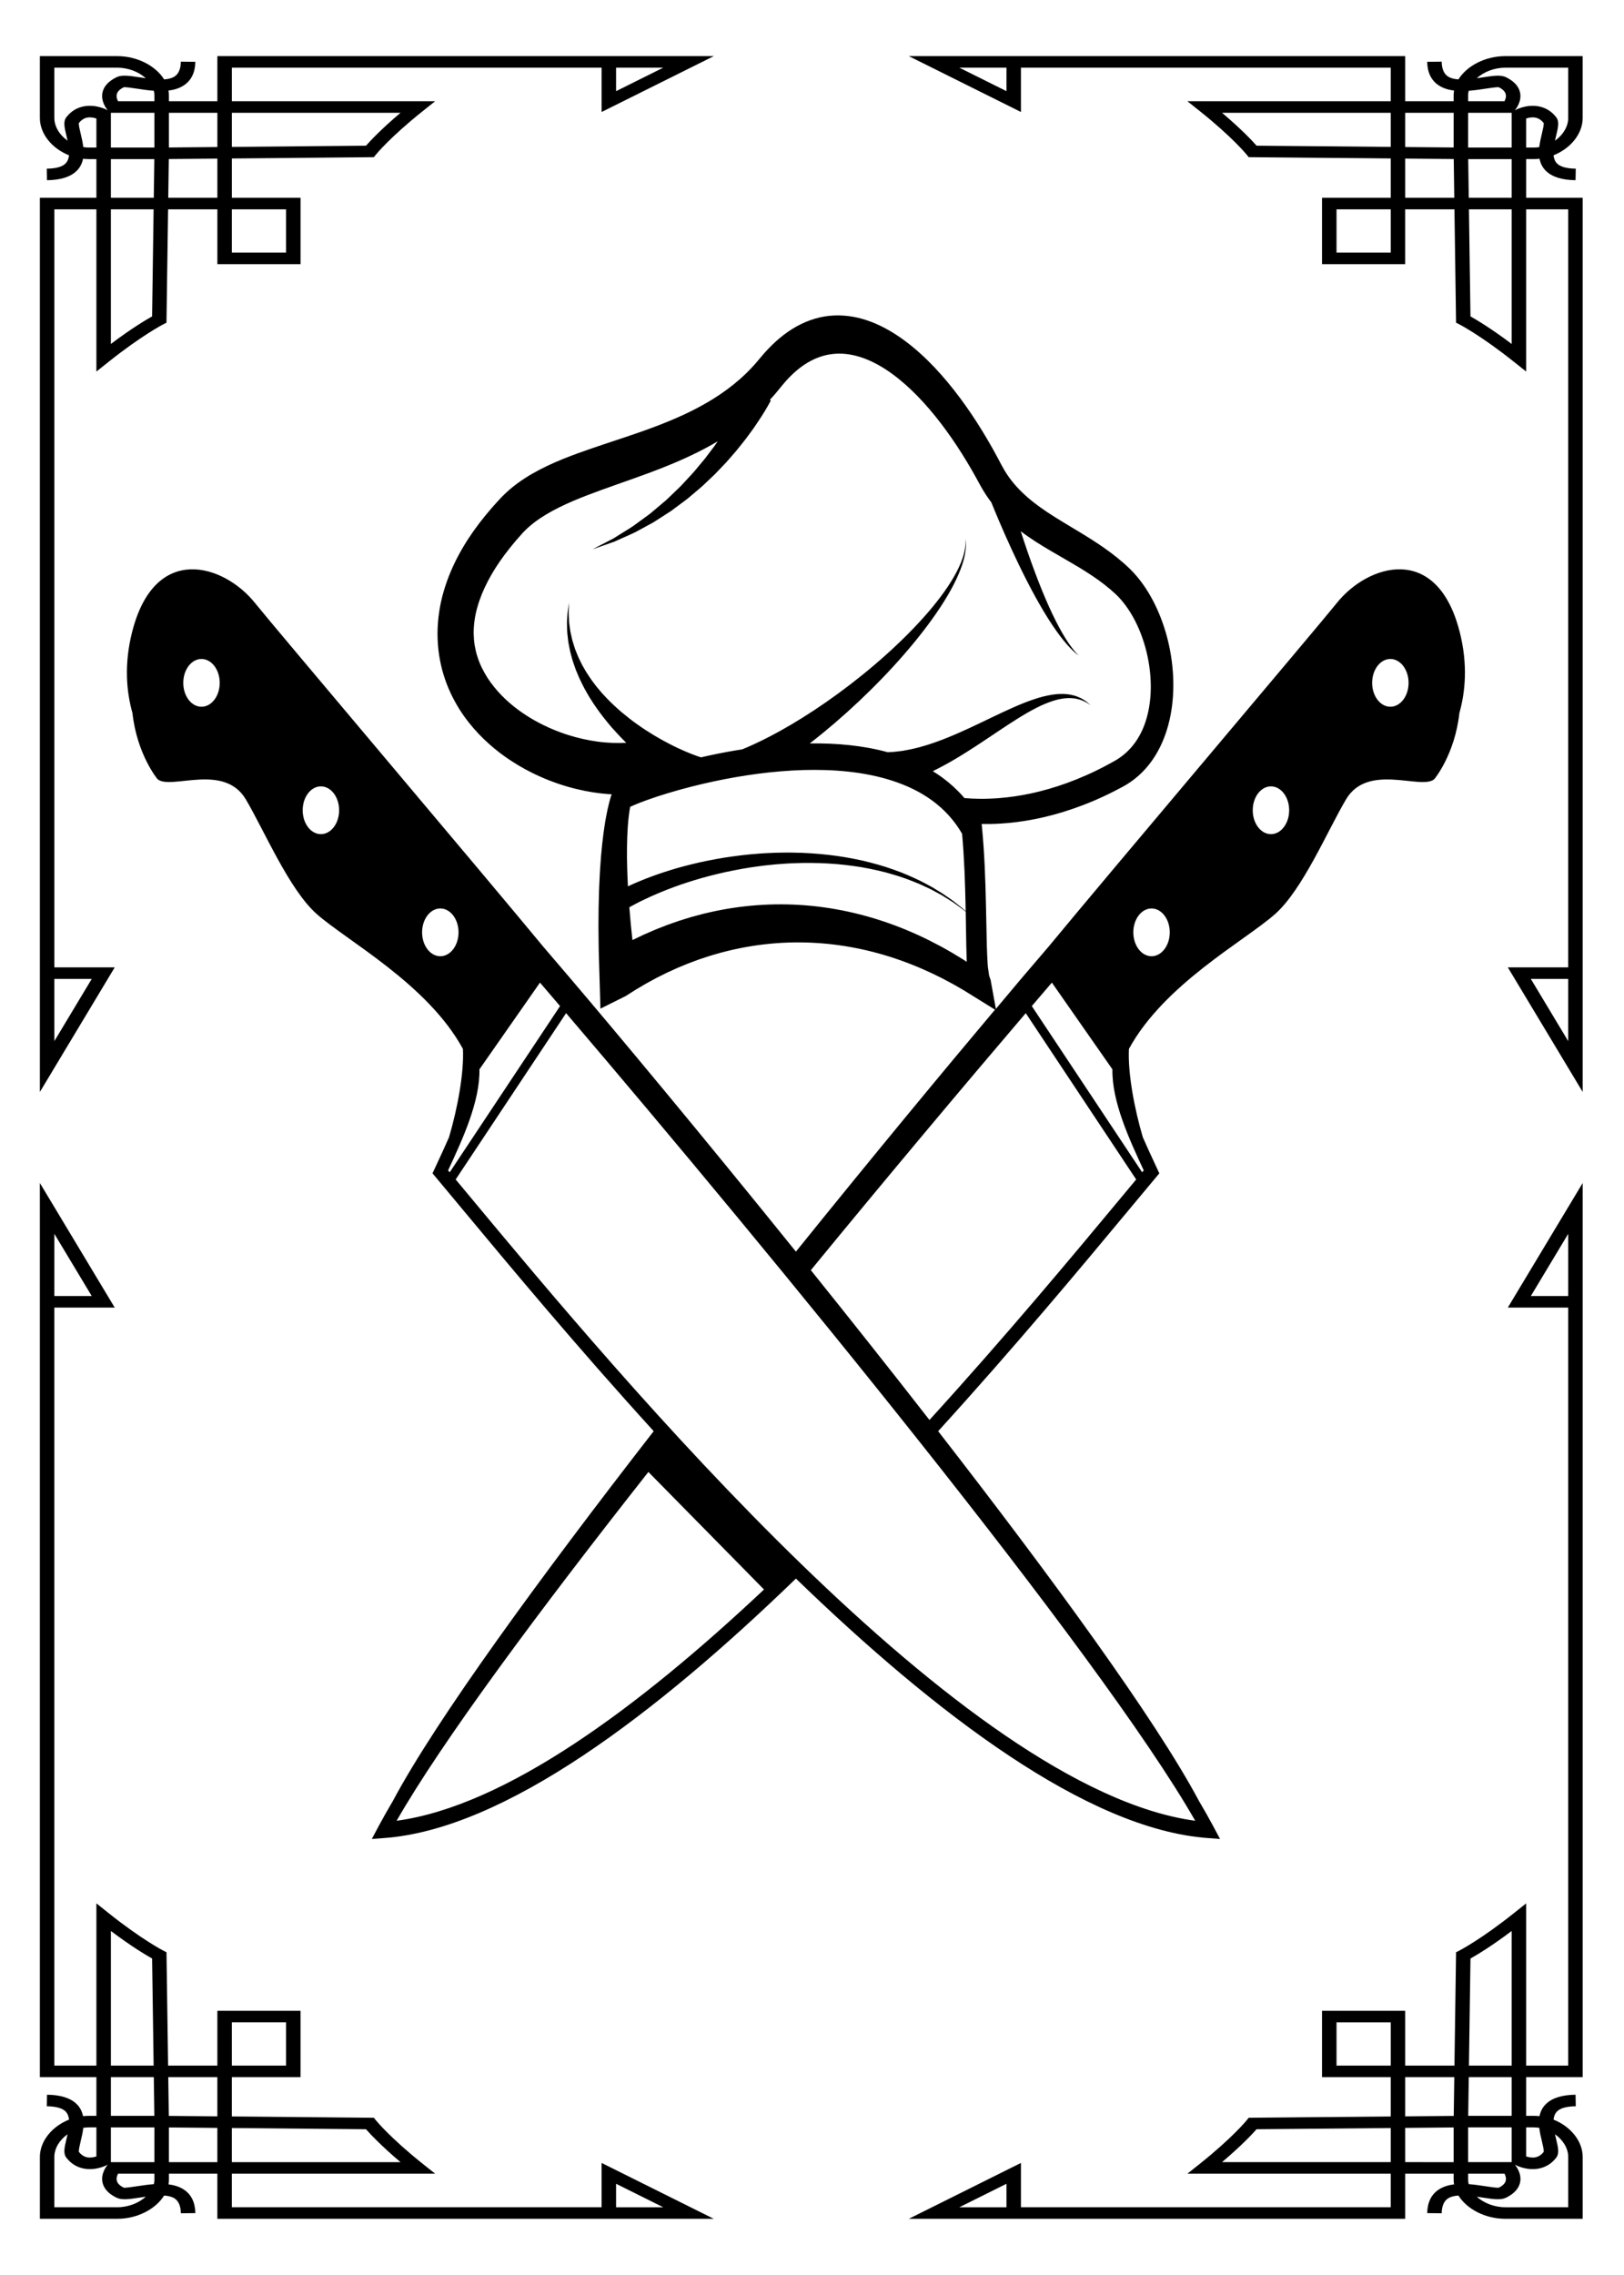 <?xml version="1.0" encoding="UTF-8" standalone="no"?>
<svg
   version="1.1"
   id="Layer_1"
   x="0px"
   y="0px"
   width="300"
   height="420"
   viewBox="0 0 300 420"
   enable-background="new 0 0 1400 980"
   xml:space="preserve"
   sodipodi:docname="pokerKCKCBack.svg"
   inkscape:version="1.1.1 (3bf5ae0d25, 2021-09-20)"
   xmlns:inkscape="http://www.inkscape.org/namespaces/inkscape"
   xmlns:sodipodi="http://sodipodi.sourceforge.net/DTD/sodipodi-0.dtd"
   xmlns="http://www.w3.org/2000/svg"
   xmlns:svg="http://www.w3.org/2000/svg">
  <defs
   id="defs964">
    
  <clipPath
   clipPathUnits="userSpaceOnUse"
   id="clipPath2608-0"><path
     d="M 0,800 H 800 V 0 H 0 Z"
     id="path2606-1"
     inkscape:connector-curvature="0" /></clipPath></defs>
  <sodipodi:namedview
   id="namedview962"
   pagecolor="#ffffff"
   bordercolor="#666666"
   borderopacity="1.0"
   inkscape:pageshadow="2"
   inkscape:pageopacity="0.0"
   inkscape:pagecheckerboard="0"
   showgrid="false"
   width="1399px"
   inkscape:zoom="0.8255102"
   inkscape:cx="493.63412"
   inkscape:cy="199.27071"
   inkscape:window-width="1920"
   inkscape:window-height="1017"
   inkscape:window-x="-8"
   inkscape:window-y="-8"
   inkscape:window-maximized="1"
   inkscape:current-layer="Layer_1" />
  <g
   id="g959"
   transform="matrix(1.398,0,0,1.115,-1508.088,-117.238)">
      <g
   id="g935">
        <g
   id="g903">
          <g
   id="g897">
            <path
   d="M 1084.016,285.948 V 137.892 h 23.453 v -23.453 h 65.596 l -14.822,9.25 v -7.336 h -48.86 v 21.539 h 9.076 v 10.99 h -10.989 v -9.077 h -21.54 v 125.51 h 7.978 z m 1.913,-18.719 v 10.302 l 4.94,-10.302 z m 23.453,-120.261 h 7.163 v -7.163 h -7.163 z m 50.773,-30.615 v 3.887 l 6.228,-3.887 z"
   id="path895" />
          </g>
          <g
   id="g901">
            <path
   d="M 1091.485,166.668 V 131.49 h -0.989 c -0.262,0 -0.521,-0.02 -0.777,-0.054 -0.115,0.73 -0.37,1.422 -0.847,2.008 -0.812,0.998 -2.128,1.515 -3.915,1.541 l -0.026,-1.913 c 1.192,-0.018 2.021,-0.299 2.457,-0.837 0.292,-0.356 0.432,-0.835 0.479,-1.377 -2.228,-1.104 -3.852,-3.526 -3.852,-6.187 V 114.44 h 10.23 c 2.66,0 5.082,1.626 6.188,3.853 0.542,-0.047 1.019,-0.188 1.378,-0.479 0.535,-0.437 0.817,-1.264 0.836,-2.458 l 1.913,0.027 c -0.027,1.786 -0.544,3.103 -1.543,3.914 -0.585,0.479 -1.276,0.733 -2.008,0.847 0.036,0.256 0.054,0.516 0.054,0.777 v 0.989 h 35.182 l -1.636,1.633 c -4.337,4.337 -6.164,7.165 -6.183,7.193 l -0.277,0.434 -0.518,0.007 -26.579,0.303 -0.308,27.095 -0.436,0.279 c -0.027,0.018 -2.855,1.846 -7.192,6.183 z m 1.913,-35.178 v 30.604 c 2.697,-2.546 4.626,-3.983 5.446,-4.56 l 0.296,-26.045 h -5.742 z m 0,-1.914 h 5.753 v -5.753 h -5.753 z m -3.645,-0.075 c 0.244,0.049 0.492,0.075 0.743,0.075 h 0.989 v -4.808 c -0.308,-0.129 -0.75,-0.251 -1.188,-0.158 -0.429,0.094 -0.799,0.391 -1.127,0.908 -0.047,0.28 0.115,1.127 0.235,1.752 0.129,0.679 0.278,1.446 0.348,2.231 z m 11.311,-5.678 v 5.742 l 26.047,-0.296 c 0.576,-0.82 2.013,-2.748 4.561,-5.446 z m -15.135,-7.47 v 8.317 c 0,1.458 0.702,2.841 1.746,3.767 -0.048,-0.276 -0.1,-0.546 -0.149,-0.807 -0.262,-1.367 -0.449,-2.356 -0.016,-3.065 0.619,-1.008 1.428,-1.624 2.408,-1.829 1.545,-0.322 2.873,0.539 3.061,0.668 -0.129,-0.189 -0.989,-1.516 -0.666,-3.062 0.203,-0.979 0.819,-1.788 1.829,-2.407 0.709,-0.436 1.696,-0.247 3.065,0.015 0.26,0.05 0.53,0.101 0.807,0.149 -0.924,-1.045 -2.309,-1.747 -3.768,-1.747 h -8.317 z m 8.416,5.556 h 4.807 v -0.989 c 0,-0.25 -0.024,-0.499 -0.074,-0.744 -0.786,-0.07 -1.552,-0.217 -2.229,-0.347 -0.626,-0.119 -1.473,-0.283 -1.753,-0.234 -0.521,0.33 -0.817,0.703 -0.91,1.137 -0.092,0.432 0.031,0.87 0.159,1.177 z"
   id="path899" />
          </g>
        </g>
        <g
   id="g913">
          <g
   id="g907">
            <path
   d="m 1277.987,265.315 h 7.98 v -125.51 h -21.542 v 9.077 h -10.989 v -10.99 h 9.078 v -21.539 h -48.862 v 7.336 l -14.82,-9.25 h 65.596 v 23.453 h 23.453 v 148.056 z m 3.04,1.914 4.94,10.302 v -10.302 z m -18.512,-127.424 h -7.163 v 7.163 h 7.163 z m -57.003,-23.452 6.228,3.887 v -3.887 z"
   id="path905" />
          </g>
          <g
   id="g911">
            <path
   d="m 1278.775,165.036 c -4.337,-4.337 -7.162,-6.165 -7.191,-6.183 l -0.437,-0.279 -0.307,-27.095 -26.577,-0.303 -0.518,-0.007 -0.277,-0.434 c -0.021,-0.028 -1.848,-2.856 -6.185,-7.193 l -1.634,-1.633 h 35.179 v -0.989 c 0,-0.261 0.019,-0.521 0.055,-0.777 -0.729,-0.114 -1.423,-0.369 -2.009,-0.847 -0.996,-0.811 -1.516,-2.128 -1.54,-3.914 l 1.913,-0.027 c 0.018,1.194 0.298,2.021 0.836,2.458 0.356,0.292 0.836,0.432 1.378,0.479 1.104,-2.227 3.525,-3.853 6.187,-3.853 h 10.23 v 10.231 c 0,2.661 -1.624,5.083 -3.852,6.187 0.048,0.542 0.188,1.021 0.479,1.377 0.438,0.538 1.266,0.819 2.46,0.837 l -0.029,1.913 c -1.786,-0.026 -3.102,-0.543 -3.914,-1.541 -0.477,-0.586 -0.732,-1.278 -0.845,-2.008 -0.258,0.035 -0.518,0.054 -0.779,0.054 h -0.987 v 35.178 z m -6.021,-33.546 0.298,26.045 c 0.82,0.576 2.747,2.013 5.444,4.56 V 131.49 Z m 5.742,-7.667 h -5.754 v 5.753 h 5.754 z m 3.993,3.448 c 0.12,-0.625 0.282,-1.472 0.234,-1.752 -0.327,-0.517 -0.695,-0.814 -1.127,-0.908 -0.436,-0.093 -0.878,0.029 -1.186,0.158 v 4.808 h 0.987 c 0.25,0 0.499,-0.026 0.745,-0.075 0.072,-0.786 0.218,-1.553 0.347,-2.231 z m -42.264,-3.448 c 2.548,2.698 3.984,4.625 4.561,5.446 l 26.044,0.296 v -5.742 z m 37.423,-7.47 c -1.457,0 -2.842,0.701 -3.766,1.747 0.275,-0.048 0.545,-0.1 0.807,-0.149 1.366,-0.262 2.355,-0.451 3.065,-0.015 1.007,0.619 1.624,1.428 1.827,2.407 0.323,1.546 -0.535,2.872 -0.666,3.062 0.189,-0.13 1.516,-0.991 3.061,-0.668 0.98,0.205 1.789,0.821 2.408,1.829 0.436,0.709 0.246,1.698 -0.017,3.065 -0.05,0.261 -0.099,0.531 -0.148,0.807 1.046,-0.925 1.748,-2.309 1.748,-3.767 v -8.317 h -8.319 z m 0.061,4.379 c -0.09,-0.435 -0.388,-0.808 -0.907,-1.137 -0.28,-0.048 -1.13,0.115 -1.753,0.234 -0.678,0.129 -1.445,0.276 -2.229,0.347 -0.052,0.245 -0.077,0.494 -0.077,0.744 v 0.989 h 4.807 c 0.128,-0.307 0.25,-0.745 0.159,-1.177 z"
   id="path909" />
          </g>
        </g>
        <g
   id="g923">
          <g
   id="g917">
            <path
   d="m 1287.881,301.019 v 148.052 h -23.453 v 23.453 h -65.596 l 14.82,-9.25 v 7.336 h 48.862 v -21.54 h -9.078 v -10.989 h 10.991 v 9.076 h 21.54 V 321.649 h -7.98 z m -1.913,18.717 v -10.301 l -4.94,10.301 z m -23.453,120.259 h -7.163 v 7.163 h 7.163 z m -50.776,30.615 v -3.886 l -6.228,3.886 z"
   id="path915" />
          </g>
          <g
   id="g921">
            <path
   d="m 1280.411,420.295 v 35.178 h 0.987 c 0.262,0 0.521,0.019 0.779,0.054 0.112,-0.73 0.368,-1.422 0.847,-2.008 0.811,-0.998 2.128,-1.516 3.915,-1.542 l 0.026,1.915 c -1.192,0.017 -2.021,0.298 -2.46,0.835 -0.289,0.357 -0.431,0.835 -0.477,1.376 2.226,1.106 3.852,3.527 3.852,6.189 v 10.23 l -10.23,0.001 c -2.663,0 -5.084,-1.626 -6.188,-3.852 -0.542,0.048 -1.021,0.188 -1.378,0.478 -0.538,0.438 -0.818,1.266 -0.836,2.46 l -1.913,-0.028 c 0.027,-1.786 0.544,-3.103 1.54,-3.913 0.586,-0.478 1.279,-0.733 2.009,-0.847 -0.036,-0.255 -0.055,-0.515 -0.055,-0.777 v -0.989 h -35.179 l 1.634,-1.632 c 4.337,-4.338 6.164,-7.166 6.185,-7.194 l 0.277,-0.434 0.518,-0.008 26.577,-0.302 0.307,-27.095 0.438,-0.279 c 0.027,-0.019 2.853,-1.845 7.192,-6.183 z m -1.915,35.178 v -30.604 c -2.697,2.547 -4.624,3.983 -5.444,4.56 l -0.298,26.045 h 5.742 z m 0,1.913 h -5.754 v 5.754 h 5.754 z m 3.648,0.076 c -0.244,-0.05 -0.492,-0.076 -0.745,-0.076 h -0.987 v 4.809 c 0.308,0.127 0.75,0.25 1.186,0.155 0.432,-0.093 0.802,-0.39 1.127,-0.907 0.048,-0.279 -0.114,-1.127 -0.232,-1.752 -0.133,-0.676 -0.279,-1.444 -0.349,-2.229 z m -11.315,5.679 v -5.743 l -26.044,0.297 c -0.576,0.82 -2.013,2.747 -4.561,5.446 z m 15.139,7.468 v -8.317 c 0,-1.457 -0.702,-2.842 -1.748,-3.767 0.05,0.277 0.102,0.547 0.151,0.807 0.26,1.368 0.449,2.357 0.014,3.066 -0.619,1.009 -1.428,1.623 -2.406,1.828 -1.545,0.324 -2.873,-0.537 -3.063,-0.667 0.131,0.19 0.989,1.516 0.668,3.062 -0.205,0.979 -0.819,1.788 -1.829,2.405 -0.71,0.436 -1.699,0.248 -3.065,-0.013 -0.26,-0.05 -0.531,-0.103 -0.807,-0.15 0.924,1.043 2.309,1.747 3.768,1.747 z m -8.416,-5.555 h -4.81 v 0.989 c 0,0.251 0.027,0.5 0.077,0.743 0.784,0.071 1.552,0.218 2.229,0.347 0.625,0.121 1.473,0.285 1.753,0.235 0.52,-0.33 0.817,-0.703 0.907,-1.139 0.092,-0.43 -0.03,-0.87 -0.156,-1.175 z"
   id="path919" />
          </g>
        </g>
        <g
   id="g933">
          <g
   id="g927">
            <path
   d="m 1093.906,321.649 h -7.978 v 125.508 h 21.54 v -9.076 h 10.989 v 10.989 h -9.076 v 21.54 h 48.86 v -7.336 l 14.822,9.25 h -65.596 v -23.453 h -23.453 V 301.019 Z m -3.037,-1.913 -4.94,-10.301 v 10.301 z m 18.513,127.421 h 7.163 v -7.163 h -7.163 z m 57.001,23.453 -6.228,-3.886 v 3.886 z"
   id="path925" />
          </g>
          <g
   id="g931">
            <path
   d="m 1093.118,421.928 c 4.337,4.338 7.165,6.164 7.192,6.183 l 0.436,0.279 0.308,27.095 26.579,0.302 0.518,0.008 0.277,0.434 c 0.019,0.028 1.846,2.856 6.183,7.194 l 1.636,1.632 h -35.182 v 0.989 c 0,0.262 -0.018,0.522 -0.052,0.777 0.729,0.114 1.421,0.369 2.009,0.847 0.996,0.811 1.513,2.127 1.54,3.913 l -1.913,0.028 c -0.019,-1.194 -0.301,-2.021 -0.836,-2.46 -0.359,-0.29 -0.836,-0.429 -1.378,-0.478 -1.106,2.226 -3.526,3.852 -6.188,3.852 l -10.23,-0.001 v -10.23 c 0,-2.662 1.626,-5.083 3.852,-6.189 -0.048,-0.541 -0.188,-1.019 -0.477,-1.376 -0.438,-0.538 -1.266,-0.818 -2.46,-0.835 l 0.029,-1.915 c 1.784,0.026 3.101,0.544 3.912,1.542 0.477,0.586 0.731,1.277 0.847,2.008 0.258,-0.035 0.516,-0.054 0.779,-0.054 h 0.987 v -35.178 z m 6.025,33.545 -0.298,-26.045 c -0.82,-0.576 -2.747,-2.013 -5.446,-4.56 v 30.604 h 5.744 z m -5.745,7.668 h 5.753 v -5.754 h -5.753 z m -3.993,-3.45 c -0.12,0.625 -0.28,1.473 -0.233,1.752 0.326,0.517 0.696,0.814 1.125,0.907 0.438,0.095 0.881,-0.027 1.188,-0.155 v -4.809 h -0.987 c -0.253,0 -0.501,0.026 -0.745,0.076 -0.07,0.785 -0.217,1.553 -0.348,2.229 z m 42.264,3.45 c -2.545,-2.699 -3.981,-4.626 -4.558,-5.446 l -26.047,-0.297 v 5.743 z m -37.423,7.469 c 1.459,0 2.844,-0.704 3.768,-1.748 -0.276,0.048 -0.547,0.102 -0.807,0.151 -1.369,0.261 -2.356,0.449 -3.065,0.013 -1.01,-0.618 -1.624,-1.426 -1.829,-2.405 -0.321,-1.546 0.537,-2.872 0.668,-3.062 -0.189,0.13 -1.518,0.991 -3.063,0.667 -0.979,-0.205 -1.789,-0.819 -2.406,-1.828 -0.436,-0.709 -0.248,-1.698 0.014,-3.066 0.05,-0.26 0.102,-0.53 0.149,-0.807 -1.044,0.925 -1.746,2.31 -1.746,3.767 v 8.317 z m -0.061,-4.381 c 0.093,0.436 0.391,0.809 0.91,1.139 0.28,0.049 1.127,-0.114 1.753,-0.235 0.678,-0.128 1.445,-0.275 2.229,-0.347 0.05,-0.244 0.074,-0.492 0.074,-0.743 v -0.989 h -4.807 c -0.125,0.305 -0.247,0.745 -0.159,1.175 z"
   id="path929" />
          </g>
        </g>
      </g>
    </g>

    <clipPath
   clipPathUnits="userSpaceOnUse"
   id="clipPath2608"><path
     d="M 0,800 H 800 V 0 H 0 Z"
     id="path2606"
     inkscape:connector-curvature="0" /></clipPath>

    
<g
   id="g2604"
   clip-path="url(#clipPath2608-0)"
   transform="matrix(0.351,0,0,-0.46,7.488,404.894)">
     
     <path
     d="m 710.406,596.56 c -5.295,0 -9.586,4.29 -9.586,9.585 0,5.296 4.291,9.587 9.586,9.587 5.295,0 9.586,-4.291 9.586,-9.587 0,-5.295 -4.291,-9.585 -9.586,-9.585 m -62.845,-51.129 c -5.294,0 -9.587,4.291 -9.587,9.586 0,5.295 4.293,9.587 9.587,9.587 5.294,0 9.585,-4.292 9.585,-9.587 0,-5.295 -4.291,-9.586 -9.585,-9.586 m -62.846,-48.999 c -5.295,0 -9.587,4.293 -9.587,9.586 0,5.296 4.292,9.586 9.587,9.586 5.295,0 9.586,-4.29 9.586,-9.586 0,-5.293 -4.291,-9.586 -9.586,-9.586 m -4.102,-85.958 c -0.27,-0.247 -0.557,-0.511 -0.833,-0.763 l -58.084,66.716 c 3.603,3.219 7.13,6.361 10.569,9.42 l 31.857,-34.804 c -0.316,-12.897 8.791,-27.94 16.491,-40.569 m -12.061,-11.041 c -24.869,-22.804 -60.188,-55.183 -100.717,-89.122 -20.694,20.261 -41.875,40.617 -62.43,60.127 40.288,37.463 79.863,73.417 113.112,103.149 l 58.116,-66.752 c -2.551,-2.333 -5.237,-4.795 -8.081,-7.402 m -341.99,0 c -2.843,2.607 -5.53,5.069 -8.08,7.402 l 58.117,66.752 C 383.956,377.582 557.245,216.746 607.706,149.461 485.373,162.127 304.586,327.891 226.562,399.433 M 187.409,149.461 c 23.655,31.543 74.305,83.646 132.5,139.99 l 60.846,-47.17 C 314.51,194.734 244.577,155.379 187.409,149.461 M 214.5,410.474 c 7.701,12.629 16.81,27.672 16.493,40.569 l 31.859,34.804 c 3.438,-3.059 6.962,-6.201 10.567,-9.42 l -58.083,-66.716 c -0.276,0.252 -0.564,0.516 -0.836,0.763 m -4.1,85.958 c -5.295,0 -9.586,4.293 -9.586,9.586 0,5.296 4.291,9.586 9.586,9.586 5.295,0 9.587,-4.29 9.587,-9.586 0,-5.293 -4.292,-9.586 -9.587,-9.586 m -62.844,48.999 c -5.295,0 -9.587,4.291 -9.587,9.586 0,5.295 4.292,9.587 9.587,9.587 5.294,0 9.587,-4.292 9.587,-9.587 0,-5.295 -4.293,-9.586 -9.587,-9.586 M 84.708,596.56 c -5.294,0 -9.585,4.29 -9.585,9.585 0,5.296 4.291,9.587 9.585,9.587 5.296,0 9.587,-4.291 9.587,-9.587 0,-5.295 -4.291,-9.585 -9.587,-9.585 M 485.271,495.271 c -1.9,0.908 -3.825,1.767 -5.738,2.652 -1.923,0.867 -3.877,1.66 -5.814,2.494 -3.905,1.6 -7.849,3.111 -11.838,4.503 -3.993,1.387 -8.024,2.671 -12.092,3.834 -8.138,2.329 -16.424,4.197 -24.8,5.58 -8.377,1.384 -16.845,2.285 -25.35,2.686 -4.251,0.199 -8.512,0.271 -12.776,0.23 -4.262,-0.053 -8.525,-0.233 -12.785,-0.523 -2.128,-0.133 -4.251,-0.362 -6.38,-0.542 -2.125,-0.202 -4.243,-0.488 -6.366,-0.731 -2.122,-0.27 -4.23,-0.613 -6.348,-0.916 -2.111,-0.337 -4.211,-0.737 -6.32,-1.105 -2.101,-0.405 -4.193,-0.861 -6.29,-1.291 l -6.253,-1.475 -6.209,-1.658 -6.163,-1.841 -6.11,-2.021 -6.05,-2.2 -0.069,-0.028 c -0.021,0.136 -0.038,0.27 -0.057,0.407 l -0.603,4.345 c -0.219,1.452 -0.35,2.896 -0.523,4.345 l -0.462,4.076 c 1.065,0.463 2.249,0.928 3.538,1.442 1.47,0.605 3.082,1.202 4.817,1.822 1.723,0.649 3.585,1.272 5.552,1.919 1.955,0.679 4.051,1.281 6.229,1.952 2.175,0.667 4.475,1.258 6.842,1.925 2.388,0.583 4.842,1.258 7.398,1.819 5.093,1.199 10.52,2.244 16.157,3.219 5.646,0.899 11.504,1.77 17.493,2.336 2.987,0.346 6.015,0.525 9.049,0.779 3.039,0.158 6.091,0.381 9.147,0.439 6.114,0.23 12.235,0.156 18.255,-0.085 6.021,-0.24 11.928,-0.794 17.629,-1.483 5.684,-0.783 11.176,-1.659 16.305,-2.86 5.154,-1.104 9.938,-2.517 14.323,-3.911 2.186,-0.726 4.245,-1.516 6.224,-2.217 1.94,-0.806 3.781,-1.568 5.509,-2.284 1.703,-0.778 3.273,-1.557 4.741,-2.25 1.478,-0.675 2.744,-1.466 3.938,-2.088 1.567,-0.816 2.834,-1.593 3.886,-2.255 l 0.32,-14.034 c 0.063,-2.013 0.124,-4.036 0.223,-6.087 z m -192.197,87.306 c -9.333,0.99 -20.831,3.293 -32.82,8.393 -5.963,2.551 -12.044,5.826 -17.501,10.072 -2.717,2.121 -5.269,4.482 -7.485,7.073 -2.162,2.611 -4.053,5.425 -5.291,8.434 -0.677,1.492 -1.097,3.048 -1.479,4.621 -0.339,1.58 -0.497,3.204 -0.55,4.859 0.015,3.318 0.563,6.806 1.906,10.361 2.591,7.126 7.724,14.335 14.179,20.952 1.627,1.652 3.293,3.303 5.072,4.899 0.863,0.815 1.769,1.604 2.691,2.388 l 1.376,1.184 0.343,0.298 c 0.174,0.144 -0.048,-0.033 0.047,0.042 l 0.189,0.151 0.756,0.606 c 1.544,1.22 3.394,2.471 5.351,3.605 1.961,1.142 4.055,2.208 6.242,3.211 8.782,4.008 18.894,7.003 29.343,9.907 10.484,2.897 21.416,5.662 32.5,9.027 9.449,2.869 19.037,6.169 28.468,10.434 -0.046,-0.052 -0.093,-0.101 -0.14,-0.154 -0.509,-0.563 -1.025,-1.13 -1.547,-1.705 -0.548,-0.551 -1.098,-1.105 -1.654,-1.668 -1.114,-1.123 -2.247,-2.265 -3.394,-3.423 -1.202,-1.102 -2.42,-2.218 -3.648,-3.341 -2.414,-2.311 -5.092,-4.386 -7.712,-6.558 -1.292,-1.112 -2.671,-2.104 -4.045,-3.097 -1.372,-1.001 -2.738,-1.999 -4.094,-2.99 l -1.016,-0.742 -1.053,-0.676 c -0.7,-0.449 -1.397,-0.898 -2.088,-1.344 -1.391,-0.894 -2.763,-1.775 -4.112,-2.643 -1.331,-0.911 -2.749,-1.601 -4.09,-2.378 -1.351,-0.753 -2.675,-1.492 -3.964,-2.211 -2.545,-1.518 -5.127,-2.587 -7.447,-3.731 -1.166,-0.555 -2.288,-1.088 -3.352,-1.595 -0.534,-0.253 -1.054,-0.501 -1.56,-0.74 -0.517,-0.206 -1.022,-0.406 -1.511,-0.601 -1.958,-0.773 -3.665,-1.45 -5.072,-2.006 -2.82,-1.116 -4.433,-1.752 -4.433,-1.752 0,0 1.673,0.447 4.602,1.229 1.471,0.394 3.254,0.871 5.302,1.419 0.513,0.137 1.041,0.28 1.585,0.426 0.534,0.182 1.081,0.369 1.642,0.561 1.128,0.383 2.314,0.788 3.549,1.208 2.46,0.879 5.205,1.664 7.945,2.893 1.387,0.577 2.814,1.171 4.273,1.775 1.449,0.629 2.982,1.171 4.436,1.937 1.48,0.723 2.981,1.461 4.501,2.207 0.763,0.374 1.529,0.75 2.297,1.127 l 1.161,0.57 1.127,0.638 c 1.51,0.854 3.031,1.715 4.556,2.582 1.534,0.86 3.078,1.722 4.542,2.708 2.959,1.923 5.995,3.766 8.779,5.871 1.415,1.026 2.823,2.043 4.208,3.048 1.34,1.07 2.665,2.127 3.967,3.168 0.653,0.521 1.299,1.041 1.941,1.554 0.618,0.538 1.231,1.072 1.837,1.601 1.21,1.065 2.396,2.107 3.548,3.12 1.114,1.061 2.196,2.094 3.246,3.094 1.053,0.995 2.055,1.975 2.977,2.962 0.936,0.975 1.833,1.907 2.687,2.795 0.821,0.924 1.603,1.8 2.335,2.622 1.478,1.641 2.682,3.172 3.704,4.412 0.99,1.275 1.77,2.274 2.328,3.079 0.509,0.72 0.78,1.102 0.78,1.102 l -0.502,0.303 c 0.333,0.274 0.676,0.532 1.006,0.812 1.212,1.028 2.413,2.079 3.573,3.181 l 1.586,1.485 c 0.525,0.485 1.104,1.043 1.526,1.391 0.876,0.78 1.885,1.611 2.892,2.395 1.012,0.778 2.045,1.516 3.096,2.213 2.106,1.39 4.296,2.599 6.555,3.598 4.521,1.997 9.323,3.177 14.263,3.403 9.9,0.515 20.179,-2.716 29.573,-7.898 9.432,-5.199 18.098,-12.213 25.914,-19.999 3.913,-3.902 7.631,-8.002 11.142,-12.259 1.757,-2.127 3.467,-4.29 5.128,-6.482 0.826,-1.098 1.645,-2.201 2.45,-3.315 l 1.198,-1.671 0.706,-0.991 0.633,-0.854 c 1.626,-2.22 3.427,-4.272 5.334,-6.182 1.03,-1.952 2.433,-4.561 4.164,-7.652 3.728,-6.679 8.899,-15.467 14.597,-23.922 1.415,-2.117 2.878,-4.208 4.341,-6.244 1.467,-2.037 2.957,-4.007 4.422,-5.894 1.484,-1.873 2.949,-3.659 4.387,-5.313 1.444,-1.65 2.854,-3.169 4.196,-4.529 0.685,-0.666 1.325,-1.32 1.964,-1.913 0.643,-0.581 1.255,-1.135 1.833,-1.656 1.199,-0.988 2.233,-1.851 3.152,-2.479 0.88,-0.673 1.638,-1.111 2.138,-1.426 0.502,-0.313 0.77,-0.478 0.77,-0.478 0,0 -0.244,0.2 -0.701,0.576 -0.455,0.378 -1.138,0.905 -1.917,1.681 -0.815,0.732 -1.718,1.715 -2.755,2.827 -0.492,0.58 -1.016,1.199 -1.568,1.849 -0.543,0.659 -1.084,1.379 -1.66,2.112 -1.129,1.493 -2.3,3.15 -3.487,4.935 -1.182,1.787 -2.375,3.711 -3.572,5.718 -1.179,2.022 -2.371,4.124 -3.529,6.29 -1.161,2.167 -2.309,4.381 -3.411,6.622 -2.931,5.902 -5.612,11.904 -7.897,17.314 2.706,-1.561 5.432,-2.983 8.137,-4.317 10.274,-4.986 20.31,-8.842 29.346,-13.489 4.508,-2.298 8.811,-4.806 12.642,-7.551 3.529,-2.565 6.689,-5.861 9.271,-9.469 5.181,-7.25 8.249,-15.871 8.913,-24.195 0.69,-8.335 -1.188,-16.367 -5.375,-22.379 -2.07,-3.024 -4.687,-5.554 -7.644,-7.566 -1.477,-1.008 -3.036,-1.89 -4.647,-2.655 l -1.167,-0.533 -1.41,-0.587 c -0.938,-0.391 -1.87,-0.781 -2.795,-1.166 -7.13,-2.918 -14.233,-5.276 -20.908,-7.129 -13.4,-3.718 -25.452,-5.438 -35.376,-6.045 -7.488,-0.47 -13.765,-0.338 -18.642,-0.01 -0.248,0.221 -0.485,0.454 -0.735,0.669 -3.362,2.903 -7.013,5.393 -10.809,7.525 -1.671,0.939 -3.372,1.796 -5.09,2.603 0.036,0.012 0.069,0.024 0.104,0.037 3.738,1.408 7.539,2.949 11.299,4.656 3.781,1.676 7.519,3.506 11.241,5.34 7.418,3.694 14.664,7.548 21.544,10.838 3.441,1.653 6.792,3.158 10.027,4.408 3.223,1.301 6.345,2.259 9.268,2.981 0.735,0.158 1.455,0.311 2.159,0.461 0.705,0.159 1.4,0.206 2.079,0.312 1.358,0.236 2.649,0.229 3.875,0.293 1.22,0.018 2.356,-0.112 3.42,-0.174 1.035,-0.201 2.006,-0.35 2.869,-0.552 0.843,-0.273 1.598,-0.52 2.254,-0.733 0.658,-0.221 1.161,-0.537 1.6,-0.728 0.866,-0.422 1.329,-0.647 1.329,-0.647 0,0 -0.432,0.281 -1.241,0.803 -0.416,0.245 -0.891,0.627 -1.524,0.931 -0.641,0.299 -1.379,0.643 -2.205,1.026 -0.854,0.315 -1.829,0.59 -2.888,0.93 -1.081,0.2 -2.26,0.481 -3.534,0.617 -1.276,0.091 -2.65,0.259 -4.085,0.188 -0.718,-0.022 -1.468,0.013 -2.217,-0.061 -0.754,-0.066 -1.523,-0.135 -2.312,-0.206 -3.129,-0.375 -6.509,-0.983 -9.978,-1.911 -3.49,-0.885 -7.105,-2.004 -10.792,-3.252 -7.386,-2.486 -15.081,-5.448 -22.772,-8.171 -3.845,-1.345 -7.682,-2.675 -11.472,-3.828 -3.783,-1.19 -7.519,-2.195 -11.127,-3.074 -3.616,-0.822 -7.104,-1.55 -10.405,-1.985 -0.823,-0.117 -1.635,-0.23 -2.435,-0.341 -0.798,-0.075 -1.586,-0.149 -2.358,-0.222 -1.544,-0.179 -3.029,-0.231 -4.448,-0.286 -0.355,-0.021 -0.694,-0.02 -1.039,-0.03 -6.586,1.364 -13.216,2.262 -19.838,2.806 -7.059,0.595 -14.11,0.773 -21.14,0.715 2.386,1.408 4.813,2.874 7.272,4.412 8.102,5.062 16.494,10.809 24.606,16.911 16.21,12.188 31.316,25.914 40.651,37.99 4.666,6.012 7.825,11.659 8.984,15.983 0.599,2.148 0.708,3.915 0.631,5.094 -0.025,0.592 -0.102,1.039 -0.165,1.338 -0.054,0.299 -0.084,0.451 -0.084,0.451 0,0 0.014,-0.155 0.041,-0.458 0.035,-0.302 0.072,-0.749 0.04,-1.334 -0.031,-1.164 -0.3,-2.869 -1.073,-4.894 -1.508,-4.071 -5.07,-9.249 -10.149,-14.671 -10.168,-10.899 -26.19,-22.945 -43.083,-33.341 -8.451,-5.208 -17.124,-10.029 -25.405,-14.186 -8.277,-4.167 -16.155,-7.677 -22.978,-10.386 -5.856,-2.325 -10.914,-4.073 -14.782,-5.284 -5.732,-0.685 -11.442,-1.493 -17.128,-2.425 -1.543,-0.251 -3.084,-0.522 -4.623,-0.793 -0.629,0.154 -1.286,0.32 -1.989,0.503 -1.927,0.517 -4.121,1.169 -6.509,1.958 -2.385,0.798 -4.977,1.694 -7.676,2.766 -2.715,1.044 -5.534,2.257 -8.437,3.56 -2.875,1.347 -5.847,2.771 -8.77,4.381 -2.955,1.566 -5.844,3.33 -8.708,5.149 -2.811,1.88 -5.6,3.822 -8.162,5.941 -0.642,0.529 -1.294,1.044 -1.92,1.579 -0.613,0.552 -1.219,1.102 -1.822,1.647 -1.248,1.066 -2.305,2.262 -3.443,3.376 -1.069,1.159 -2.09,2.336 -3.062,3.509 -0.459,0.606 -0.912,1.207 -1.361,1.799 -0.223,0.299 -0.447,0.595 -0.672,0.89 -0.207,0.301 -0.394,0.612 -0.592,0.915 -0.776,1.222 -1.579,2.397 -2.166,3.63 -0.319,0.607 -0.633,1.205 -0.94,1.792 -0.284,0.596 -0.503,1.205 -0.752,1.792 -0.243,0.591 -0.48,1.17 -0.71,1.736 -0.175,0.586 -0.344,1.158 -0.511,1.716 -0.164,0.56 -0.327,1.108 -0.481,1.64 -0.152,0.535 -0.208,1.07 -0.312,1.582 -0.156,1.031 -0.418,1.997 -0.457,2.906 -0.058,0.911 -0.112,1.749 -0.16,2.505 -0.082,0.762 -0.014,1.437 0.014,2.029 0.028,0.593 0.055,1.099 0.074,1.506 0.044,0.823 0.067,1.262 0.067,1.262 0,0 -0.086,-0.429 -0.244,-1.235 -0.08,-0.406 -0.176,-0.905 -0.293,-1.493 -0.11,-0.59 -0.276,-1.267 -0.303,-2.041 -0.062,-0.776 -0.128,-1.633 -0.202,-2.569 -0.091,-0.939 0.03,-1.951 0.041,-3.045 0.03,-0.543 0.011,-1.117 0.089,-1.69 0.083,-0.577 0.167,-1.169 0.253,-1.776 0.092,-0.612 0.186,-1.239 0.283,-1.881 0.156,-0.629 0.316,-1.271 0.481,-1.929 0.171,-0.656 0.317,-1.34 0.525,-2.015 0.238,-0.669 0.475,-1.348 0.718,-2.039 0.446,-1.412 1.112,-2.771 1.759,-4.202 0.164,-0.355 0.32,-0.72 0.497,-1.075 0.19,-0.347 0.382,-0.695 0.575,-1.046 0.389,-0.704 0.784,-1.417 1.18,-2.137 0.857,-1.399 1.767,-2.815 2.737,-4.223 1.029,-1.35 2.004,-2.814 3.157,-4.132 0.562,-0.674 1.127,-1.355 1.697,-2.039 0.583,-0.667 1.194,-1.312 1.8,-1.974 2.414,-2.655 5.066,-5.135 7.772,-7.562 2.48,-2.129 5.012,-4.198 7.597,-6.13 -4.169,-0.176 -9.263,-0.119 -15.186,0.492 m 16.034,-57.525 -0.254,4.337 c -0.098,1.45 -0.094,2.878 -0.149,4.323 l -0.061,2.163 0.005,2.146 c 0.011,1.429 -0.008,2.873 0.07,4.282 0.053,1.418 0.088,2.849 0.215,4.239 l 0.158,2.102 0.232,2.062 c 0.067,0.697 0.18,1.357 0.281,2.028 0.097,0.678 0.208,1.339 0.343,1.971 0.109,0.596 0.24,1.141 0.373,1.681 0.097,0.036 0.199,0.072 0.291,0.107 0.879,0.31 1.785,0.609 2.706,0.9 1.841,0.581 3.729,1.127 5.628,1.651 3.799,1.049 7.657,2.006 11.535,2.895 7.756,1.778 15.594,3.302 23.462,4.592 15.741,2.578 31.634,4.246 47.492,4.624 7.921,0.159 15.837,0.017 23.669,-0.644 7.833,-0.639 15.589,-1.775 23.092,-3.624 7.493,-1.845 14.755,-4.416 21.26,-8.077 6.106,-3.417 11.488,-7.835 15.558,-13.22 1.144,-9.685 1.584,-19.58 1.853,-29.545 l 0.034,-1.521 c -1.005,0.692 -2.212,1.502 -3.697,2.357 -1.169,0.678 -2.409,1.527 -3.86,2.269 -1.443,0.759 -2.989,1.608 -4.667,2.467 -1.71,0.796 -3.528,1.644 -5.446,2.537 -1.961,0.792 -4.005,1.679 -6.175,2.505 -4.363,1.598 -9.136,3.235 -14.295,4.577 -5.138,1.439 -10.653,2.564 -16.38,3.609 -5.741,0.944 -11.707,1.765 -17.804,2.273 -6.094,0.507 -12.306,0.853 -18.523,0.887 -3.11,0.074 -6.217,-0.017 -9.316,-0.045 -3.094,-0.124 -6.183,-0.175 -9.24,-0.394 -6.119,-0.314 -12.121,-0.941 -17.927,-1.61 -5.791,-0.745 -11.387,-1.576 -16.658,-2.581 -2.643,-0.459 -5.191,-1.042 -7.671,-1.534 -2.459,-0.582 -4.85,-1.088 -7.124,-1.677 -2.275,-0.595 -4.462,-1.125 -6.518,-1.738 -2.065,-0.582 -4.022,-1.145 -5.847,-1.743 -1.829,-0.564 -3.538,-1.116 -5.103,-1.682 -0.522,-0.182 -1.007,-0.351 -1.501,-0.522 -0.01,0.192 -0.033,0.383 -0.041,0.573 m 437.767,101.619 c -12.041,35.969 -48.501,26.951 -64.657,11.506 -9.289,-8.881 -122.343,-110.762 -151.544,-137.784 -3.005,-2.673 -7.583,-6.753 -13.48,-12.03 l -0.436,-0.381 0.004,-0.007 c -4.111,-3.681 -8.727,-7.943 -13.969,-12.689 l -2.628,11.053 v 0.003 c 0,0.686 -0.919,1.817 -1.054,2.964 -0.137,1.163 -0.528,2.381 -0.61,3.632 -0.174,2.493 -0.384,5.078 -0.464,7.665 l -0.442,15.727 c -0.287,10.563 -0.772,21.222 -2.117,31.958 l -0.169,1.216 c 3.102,-0.044 6.465,-0.005 10.117,0.17 10.573,0.488 23.38,2.124 37.619,5.849 7.137,1.87 14.546,4.2 22.314,7.245 0.932,0.373 1.87,0.747 2.812,1.124 l 1.419,0.567 1.646,0.717 c 2.118,0.964 4.215,2.104 6.238,3.44 4.047,2.663 7.797,6.159 10.766,10.363 2.996,4.185 5.172,9.035 6.469,14.12 1.292,5.092 1.715,10.414 1.376,15.715 -0.708,10.602 -4.303,21.19 -10.698,30.473 -3.224,4.633 -7.135,8.901 -11.93,12.504 -4.534,3.354 -9.282,6.188 -14.166,8.777 -9.746,5.176 -19.895,9.251 -29.346,14.032 -9.412,4.771 -18.145,10.394 -23.717,18.313 l -0.622,0.862 -0.515,0.75 -1.253,1.806 c -0.842,1.202 -1.701,2.395 -2.568,3.583 -1.745,2.376 -3.544,4.72 -5.399,7.037 -3.705,4.634 -7.659,9.129 -11.864,13.451 -8.418,8.621 -17.88,16.605 -28.855,22.882 -5.488,3.119 -11.371,5.784 -17.657,7.65 -6.27,1.874 -12.987,2.873 -19.785,2.65 -6.794,-0.2 -13.612,-1.756 -19.851,-4.411 -3.123,-1.326 -6.103,-2.918 -8.912,-4.712 -1.403,-0.899 -2.767,-1.843 -4.089,-2.831 -1.318,-0.99 -2.587,-1.998 -3.908,-3.143 -0.703,-0.586 -1.18,-1.04 -1.734,-1.538 l -1.635,-1.486 c -0.971,-0.895 -1.982,-1.752 -3.005,-2.594 -2.049,-1.682 -4.185,-3.275 -6.405,-4.766 -4.441,-2.985 -9.164,-5.62 -14.072,-7.96 -9.831,-4.67 -20.318,-8.2 -30.95,-11.251 -10.641,-3.059 -21.446,-5.627 -32.221,-8.429 -10.771,-2.842 -21.563,-5.778 -32.157,-10.398 -2.642,-1.164 -5.271,-2.447 -7.859,-3.901 -2.592,-1.458 -5.11,-3.067 -7.656,-5.02 l -0.764,-0.597 -0.518,-0.413 -0.394,-0.329 -1.574,-1.312 c -1.051,-0.869 -2.09,-1.748 -3.102,-2.67 -2.05,-1.792 -4.027,-3.681 -5.966,-5.594 -3.857,-3.858 -7.473,-7.988 -10.674,-12.5 -3.198,-4.51 -5.984,-9.42 -8.034,-14.751 -2.08,-5.302 -3.234,-11.142 -3.304,-16.974 0.018,-2.922 0.275,-5.832 0.832,-8.657 0.598,-2.804 1.358,-5.559 2.436,-8.11 2.06,-5.167 4.988,-9.627 8.139,-13.533 3.198,-3.869 6.685,-7.161 10.245,-10.027 7.145,-5.721 14.553,-9.792 21.674,-12.979 7.137,-3.172 14.027,-5.444 20.498,-7.106 6.469,-1.675 12.522,-2.722 18.043,-3.392 3.49,-0.415 6.741,-0.65 9.787,-0.78 -0.008,-0.017 -0.021,-0.043 -0.028,-0.061 -0.184,-0.423 -0.395,-0.88 -0.538,-1.275 -0.321,-0.823 -0.623,-1.64 -0.869,-2.429 -0.28,-0.804 -0.516,-1.597 -0.729,-2.38 -0.224,-0.79 -0.457,-1.584 -0.632,-2.361 l -0.562,-2.351 -0.473,-2.337 c -0.334,-1.564 -0.565,-3.113 -0.817,-4.668 -0.276,-1.56 -0.449,-3.103 -0.651,-4.654 l -0.29,-2.328 -0.22,-2.319 c -0.133,-1.544 -0.324,-3.1 -0.409,-4.638 l -0.297,-4.631 c -0.119,-1.55 -0.129,-3.078 -0.199,-4.62 -0.05,-1.54 -0.124,-3.085 -0.152,-4.622 l -0.045,-4.606 c -0.003,-1.535 -0.053,-3.082 -0.01,-4.607 l 0.07,-4.595 c 0.035,-1.53 0.024,-3.073 0.098,-4.596 l 0.358,-9.17 0.5,-12.784 13.322,5.07 5.296,2.567 5.372,2.415 5.443,2.26 5.51,2.097 5.571,1.94 5.631,1.776 5.682,1.612 5.732,1.444 c 1.925,0.421 3.845,0.88 5.777,1.275 1.935,0.365 3.869,0.772 5.813,1.108 1.947,0.307 3.893,0.662 5.847,0.936 1.96,0.25 3.914,0.555 5.877,0.765 3.927,0.445 7.868,0.788 11.821,1.012 3.951,0.215 7.912,0.326 11.876,0.315 7.928,-0.02 15.865,-0.505 23.761,-1.45 7.893,-0.946 15.747,-2.35 23.505,-4.2 3.878,-0.925 7.734,-1.966 11.562,-3.108 3.827,-1.146 7.622,-2.408 11.387,-3.759 1.872,-0.711 3.76,-1.38 5.621,-2.12 1.852,-0.76 3.72,-1.493 5.563,-2.275 l 5.509,-2.43 5.45,-2.579 10.728,-5.076 0.066,-0.01 0.007,-0.026 -0.073,0.036 c -25.62,-23.201 -63.62,-58.169 -104.783,-97.11 -49.803,47.115 -94.993,88.426 -119.204,110.102 l 0.005,0.007 -0.438,0.381 c -5.898,5.277 -10.475,9.357 -13.48,12.03 -29.201,27.022 -142.254,128.903 -151.545,137.784 -16.155,15.445 -52.614,24.463 -64.655,-11.506 -4.423,-13.214 -2.944,-24.309 0.138,-32.635 2.413,-16.697 13.163,-26.503 13.163,-26.503 6.745,-4.616 34.957,6.719 46.513,-8.165 9.714,-12.519 22.798,-36.186 37.28,-45.982 15.957,-10.794 58.418,-28.149 76.976,-54.163 0.606,-9.764 -2.86,-23.905 -7.301,-35.396 -2.008,-3.533 -4.122,-7.002 -6.127,-10.288 l -2.581,-4.244 1.948,-1.773 c 4.166,-3.79 8.846,-8.081 13.994,-12.801 24.835,-22.772 60.021,-55.033 100.459,-88.903 C 263.236,247.424 208.543,190.416 185.531,157.541 l -0.179,-0.248 c -2.665,-3.436 -5.098,-6.701 -7.225,-9.74 l -3.777,-5.395 6.575,0.373 c 63.437,3.594 143.123,49.881 216.633,104.133 73.509,-54.252 153.197,-100.539 216.632,-104.133 l 6.577,-0.373 -3.779,5.395 c -2.127,3.041 -4.562,6.306 -7.225,9.742 l -0.179,0.246 c -23.014,32.875 -77.705,89.883 -137.171,148.277 40.438,33.87 75.623,66.131 100.458,88.903 5.148,4.72 9.827,9.011 13.994,12.801 l 1.948,1.773 -2.581,4.244 c -2.005,3.286 -4.119,6.755 -6.127,10.288 -4.442,11.491 -7.907,25.632 -7.298,35.396 18.555,26.014 61.015,43.369 76.973,54.163 14.483,9.796 27.566,33.463 37.281,45.982 11.554,14.884 39.767,3.549 46.512,8.165 0,0 10.751,9.806 13.163,26.504 3.082,8.327 4.561,19.421 0.139,32.634"
     style="fill:#000000;fill-opacity:1;fill-rule:nonzero;stroke:none"
     id="path2612"
     inkscape:connector-curvature="0" />
  </g>
</svg>
